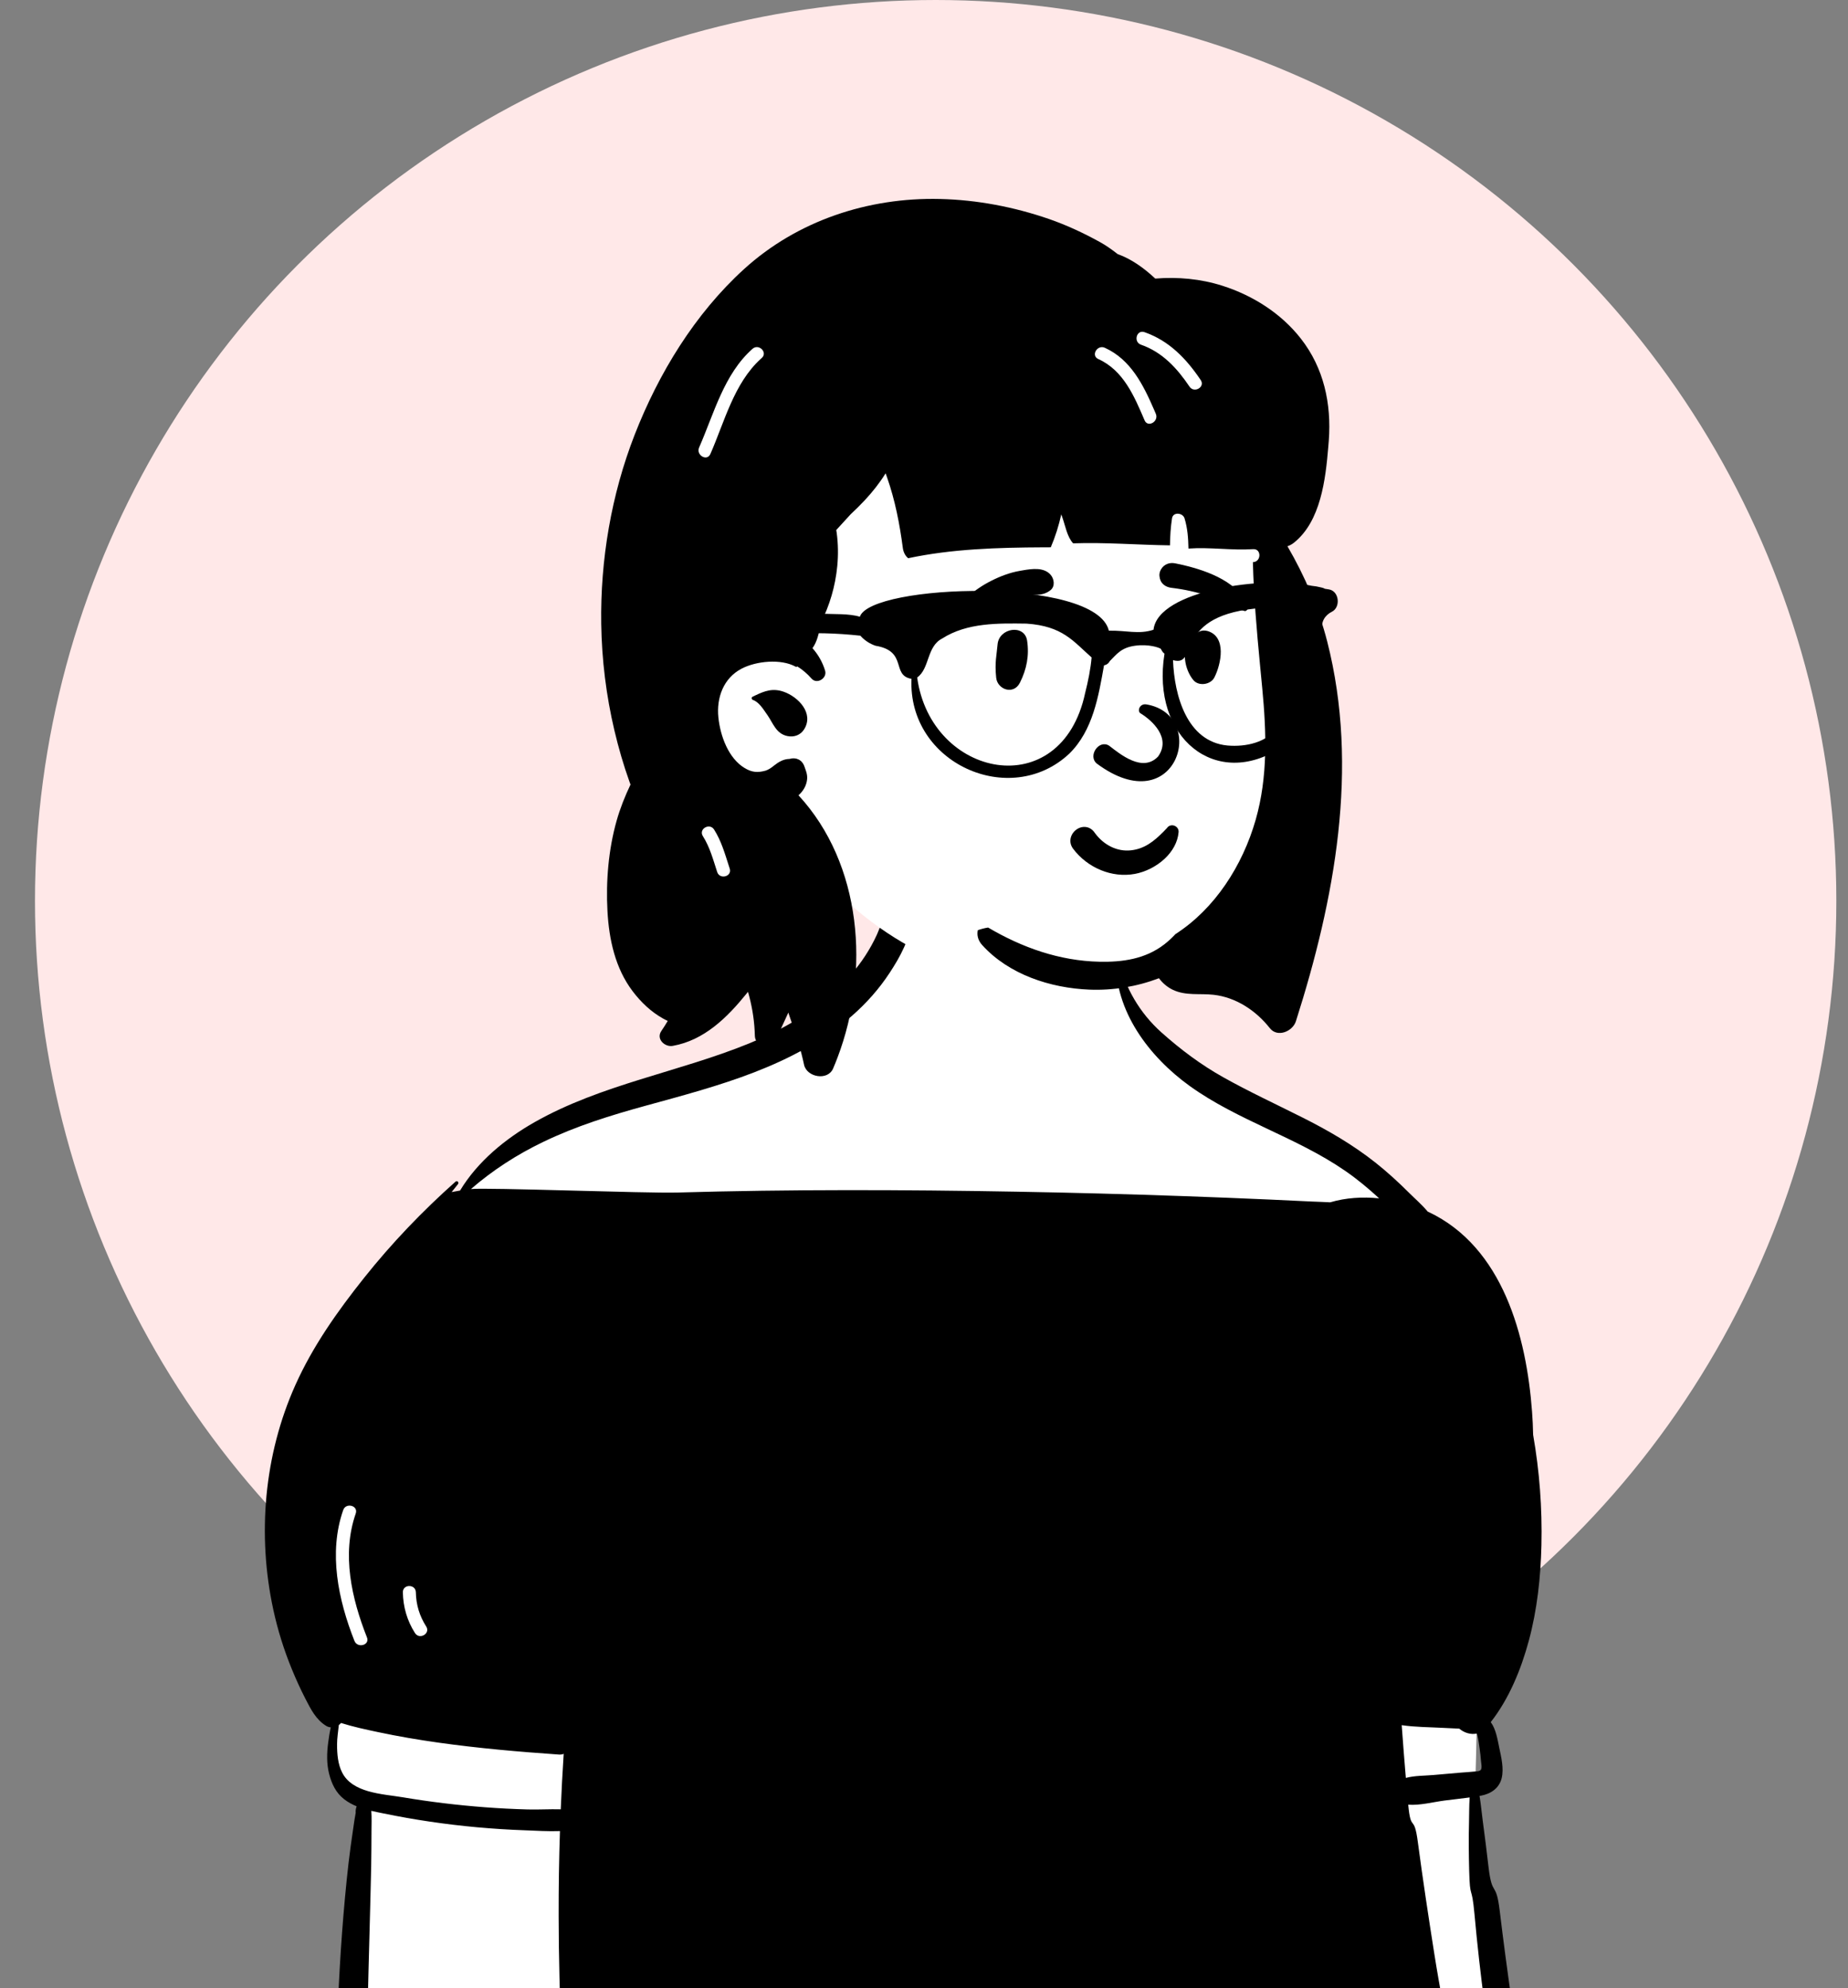 <svg width="317" height="341" viewBox="0 0 317 341" fill="none" xmlns="http://www.w3.org/2000/svg">
<rect x="0" y="0" width="317" height="341" fill="#808080" stroke="none"/>
<circle cx="160.5" cy="154.5" r="154.5" fill="#FFE8E8"/>
<g clip-path="url(#clip0)">
<path fill-rule="evenodd" clip-rule="evenodd" d="M254.343 338.16C253.667 331.877 253.25 325.551 253.011 319.237C252.772 312.931 253.084 306.547 253.222 300.238C253.501 287.405 253.955 274.54 252.934 261.726C251.969 249.616 249.753 237.59 246.256 225.953C244.553 220.286 242.758 214.391 239.957 209.155C237.141 203.89 232.68 200.384 227.78 197.169C222.562 193.746 217.387 190.258 212.19 186.804C207.828 183.904 199.977 180.528 196.398 176.651C192.632 172.572 191.924 162.46 189.416 157.627C186.973 152.92 180.059 149.85 174.735 149.85C165.923 149.85 159.246 149.399 152 157.554C148.385 161.623 151.262 165.736 147.472 169.641C143.988 173.232 135.079 176.921 130.589 179.005C125.211 181.5 119.697 183.703 114.103 185.665C108.397 187.667 102.547 189.159 96.809 191.048C91.309 192.859 84.127 200.324 79.857 204.273C75.888 207.945 74.902 207.534 71.885 211.995C65.261 221.784 58.631 231.686 53.356 242.286C50.729 247.565 48.185 253.119 47.232 258.983C46.215 265.237 47.224 271.28 48.873 277.336C50.551 283.498 55.881 289.365 57.617 295.511C58.417 298.344 55.67 301.435 56.934 304.105C57.565 305.438 58.359 306.624 59.264 307.786C59.961 308.681 62.68 308.483 63.031 309.578C63.387 310.685 61.42 312.98 61.391 314.126C61.349 315.764 61.284 317.403 61.23 319.041L60.913 328.729C60.704 335.095 60.495 341.461 60.286 347.827C60.218 349.905 60.118 351.936 60.617 353.908C60.437 353.741 60.266 353.559 60.11 353.356C59.653 352.759 58.684 353.265 59.072 353.963C59.719 355.127 60.65 355.947 61.743 356.536C63.014 358.41 255.442 362.595 256.389 357.117C256.92 354.043 255.953 350.752 255.567 347.697C255.164 344.516 254.686 341.349 254.343 338.16Z" fill="white"/>
<path fill-rule="evenodd" clip-rule="evenodd" d="M58.872 258.994C59.343 257.645 61.496 258.229 61.022 259.586C58.585 266.57 60.314 274.169 62.948 280.835C63.477 282.173 61.32 282.747 60.798 281.428C58.027 274.416 56.312 266.327 58.872 258.994ZM75.213 298.882C82.085 299.849 88.964 300.446 95.885 300.928C96.194 300.951 96.461 300.904 96.693 300.803C96.487 303.973 96.319 307.146 96.188 310.319C94.301 310.266 92.376 310.392 90.505 310.341C88.061 310.274 85.62 310.152 83.181 309.965C78.46 309.608 73.746 309.039 69.078 308.253C67.333 307.96 65.118 307.782 63.13 307.202C61.252 306.653 59.58 305.744 58.702 304.032C57.955 302.582 57.818 300.806 57.818 299.203C57.818 298.098 58.008 296.978 58.122 295.865C58.264 295.765 58.392 295.645 58.495 295.511C60.569 296.166 62.721 296.626 64.828 297.072C68.259 297.803 71.74 298.394 75.213 298.882ZM71.336 273.102C71.374 275.233 71.963 277.169 73.11 278.963C73.886 280.177 71.956 281.294 71.185 280.089C69.835 277.976 69.151 275.605 69.106 273.102C69.081 271.663 71.31 271.668 71.336 273.102ZM247.517 296.35C248.447 296.402 249.384 296.434 250.317 296.484C251.141 297.188 252.281 297.549 253.322 297.325C253.357 297.415 253.39 297.516 253.42 297.633C253.604 298.349 253.696 299.119 253.802 299.849C253.908 300.569 253.988 301.294 254.044 302.019C254.072 302.384 254.248 303.209 254.025 303.527C253.824 303.814 253.381 303.789 253.074 303.825C252.249 303.915 251.413 303.957 250.583 304.026C249.014 304.163 247.444 304.299 245.878 304.436C244.342 304.57 242.656 304.528 241.154 304.933C240.897 301.918 240.663 298.905 240.446 295.887C242.773 296.231 245.206 296.222 247.517 296.35ZM52.386 291.351C53.322 293.161 54.187 294.939 55.979 296.027C56.213 296.166 56.475 296.242 56.742 296.261C56.542 297.123 56.416 298.004 56.305 298.818C56.059 300.611 56.007 302.465 56.455 304.233C56.893 305.953 57.617 307.489 59.039 308.591C59.699 309.104 60.421 309.494 61.179 309.803C61.051 310.163 60.976 310.52 61.015 310.913C60.834 311.825 60.714 312.754 60.583 313.643C60.296 315.617 60.009 317.594 59.783 319.579C59.331 323.527 58.977 327.475 58.679 331.437C58.381 335.388 58.166 339.345 57.988 343.304C57.896 345.328 57.815 347.352 57.74 349.379C57.665 351.462 57.328 353.592 58.247 355.525C58.989 357.086 61.494 356.996 62.264 355.525C63.239 353.653 62.952 351.431 62.977 349.379C63.002 347.447 63.036 345.512 63.077 343.58C63.161 339.623 63.284 335.669 63.381 331.713C63.476 327.852 63.593 323.992 63.671 320.131C63.71 318.109 63.713 316.088 63.724 314.066C63.73 312.946 63.777 311.75 63.693 310.581C64.39 310.746 65.092 310.885 65.786 311.027C71.085 312.115 76.439 312.907 81.826 313.397C84.532 313.643 87.247 313.816 89.962 313.913C91.957 313.986 94.025 314.125 96.052 314.05C95.893 318.89 95.82 323.733 95.829 328.577C95.834 332.07 95.882 335.564 95.968 339.057C96.015 340.895 96.054 342.732 96.11 344.569C96.135 345.395 96.135 346.228 96.191 347.051C96.208 347.307 96.244 347.556 96.291 347.801C96.107 348.323 95.954 348.838 95.829 349.321C95.216 351.663 95.216 353.913 95.489 356.299C95.723 358.324 97.426 360.2 99.675 359.489C100.04 359.375 100.405 359.255 100.767 359.132C104.078 359.509 107.409 359.595 110.768 359.659C115.676 359.754 120.587 359.785 125.497 359.81C135.13 359.86 144.765 359.885 154.4 359.913C173.762 359.969 193.124 360.022 212.486 360.077C217.859 360.094 223.233 360.108 228.606 360.125C231.388 360.133 234.164 360.136 236.943 360.242C238.239 360.292 239.537 360.362 240.833 360.382C242.336 360.407 243.665 359.974 245.101 359.581C245.912 359.355 246.232 358.541 246.059 357.853C247.358 358.162 248.933 357.504 249.376 356.04C249.699 354.978 249.579 353.826 249.097 352.842V352.839C248.166 346.959 246.985 341.106 246.057 335.223C245.039 328.78 244.061 322.323 243.2 315.854C242.553 310.969 242.021 314.432 241.561 309.525C243.565 309.681 245.831 309.07 247.815 308.811C249.239 308.627 250.675 308.479 252.102 308.284C251.996 309.722 252.027 311.189 251.988 312.569C251.912 315.31 251.946 318.04 252.015 320.781C252.149 326.07 252.447 322.992 252.924 328.258C253.406 333.564 253.997 338.851 254.713 344.132C255.081 346.85 255.474 349.566 255.889 352.279C256.082 353.545 256.28 354.808 256.483 356.074C256.726 357.565 256.804 358.979 257.921 360.1C258.771 360.95 260.508 360.878 261.071 359.693C261.784 358.195 261.461 356.913 261.196 355.34C260.982 354.077 260.775 352.814 260.572 351.551C260.137 348.844 259.725 346.134 259.337 343.421C258.59 338.193 257.885 332.957 257.255 327.715C256.62 322.431 255.962 325.518 255.338 320.234C255.023 317.568 254.708 314.909 254.34 312.252C254.153 310.885 254.036 309.43 253.791 308.022C253.869 308.011 253.947 307.997 254.025 307.983C255.719 307.673 257.166 306.717 257.592 304.971C257.999 303.301 257.514 301.38 257.172 299.741C256.879 298.345 256.614 296.562 255.716 295.366C258.882 291.331 260.941 286.255 262.255 281.374C263.686 276.056 264.285 270.506 264.412 265.011C264.559 258.645 264.079 252.316 262.989 246.091C262.963 244.772 262.902 243.454 262.804 242.137C261.846 229.211 257.821 213.912 245.062 207.872C245.011 207.848 244.958 207.825 244.905 207.803C243.905 206.607 242.656 205.53 241.647 204.524C239.861 202.739 237.993 201.033 236.015 199.46C232.096 196.346 227.798 193.859 223.33 191.62C218.813 189.353 214.228 187.226 209.813 184.753C205.967 182.595 202.505 179.996 199.219 177.063C195.526 173.764 192.898 169.317 191.867 164.463C191.814 164.21 191.438 164.279 191.432 164.522C191.162 173.419 197.165 181.281 204.074 186.256C212.335 192.197 222.31 195.01 230.688 200.771C232.77 202.202 234.719 203.816 236.572 205.53C233.732 205.24 230.842 205.424 228.18 206.211C227.132 206.147 226.079 206.127 225.028 206.077C222.625 205.957 220.22 205.846 217.815 205.739C212.912 205.522 208.007 205.324 203.102 205.151C193.478 204.811 183.851 204.554 174.224 204.385C154.879 204.041 135.509 203.975 116.166 204.535C110.921 204.686 83.34 203.64 80.787 203.935C84.541 200.684 88.66 198.03 93.189 195.847C98.856 193.123 104.711 191.305 110.762 189.643C123.223 186.222 136.164 182.924 146.136 174.233C148.614 172.072 150.816 169.588 152.619 166.836C154.341 164.21 156.256 160.847 156.303 157.643C156.337 155.368 153.171 154.54 152.045 156.489C151.345 157.696 150.999 159.02 150.428 160.286C149.86 161.541 149.185 162.751 148.435 163.908C146.961 166.184 145.133 168.213 143.143 170.045C138.901 173.954 133.761 176.817 128.443 178.984C116.37 183.899 103.164 185.974 91.723 192.454C86.718 195.289 81.927 199.201 78.919 204.192C78.434 204.268 77.952 204.357 77.47 204.457C77.829 204.002 78.192 203.548 78.557 203.096C78.797 202.801 78.426 202.411 78.133 202.672C72.445 207.736 67.205 213.203 62.456 219.165C57.913 224.869 53.676 230.847 50.678 237.528C45.287 249.528 44.1 263.254 46.884 276.086C47.642 279.582 48.713 283.006 50.075 286.316C50.778 288.025 51.539 289.709 52.386 291.351Z" fill="black"/>
<path fill-rule="evenodd" clip-rule="evenodd" d="M175.191 41.074C191.016 41.074 210.837 59.134 216.638 66.819C221.515 73.28 220.825 106.566 220.825 126.311C220.825 130.44 218.959 138.256 218.282 142.206C215.8 156.681 204.985 168.821 183.58 168.821C166.152 168.821 152.74 163.298 139.77 149.173C136.811 145.951 122.36 157.487 119.405 153.333C111.685 153.333 105.231 81.18 120.387 59.539C135.543 37.897 159.366 41.074 175.191 41.074Z" fill="white"/>
<path fill-rule="evenodd" clip-rule="evenodd" d="M127.627 46.157C136.771 37.834 148.954 33.83 161.245 34.126C167.611 34.279 173.954 35.492 179.966 37.569C182.973 38.612 185.886 39.972 188.67 41.511C189.673 42.065 190.598 42.713 191.489 43.402L191.711 43.575H191.714C194.102 44.434 196.234 45.975 198.168 47.779C202.045 47.47 205.953 47.818 209.702 49.015C214.919 50.682 219.749 53.735 223.141 58.071C227.092 63.118 228.405 69.241 227.937 75.561L227.85 76.635C227.387 82.218 226.557 89.4 221.976 93.068C221.628 93.347 221.243 93.559 220.844 93.687C223.796 98.745 226.218 104.36 227.667 110.031C233.2 131.693 228.946 154.283 222.294 175.161C221.747 176.881 219.147 178.024 217.823 176.343C215.46 173.338 212.026 171.046 208.163 170.616C205.78 170.351 203.408 170.831 201.156 169.749C200.273 169.323 199.42 168.625 198.807 167.778C195.005 169.219 190.911 169.9 186.85 169.732C180.186 169.459 173.062 167.151 168.477 162.087C167.742 161.274 167.555 160.362 167.725 159.539C168.3 159.334 168.89 159.181 169.498 159.086C175.312 162.513 181.721 164.804 188.608 164.948C192.588 165.031 196.47 164.474 199.697 161.988C200.395 161.45 201.037 160.854 201.631 160.214C208.377 155.872 213.134 148.498 215.396 140.599C217.503 133.232 217.243 125.562 216.519 118.006L216.136 114.018C215.579 108.166 215.062 102.297 214.917 96.419L214.961 96.417C216.386 96.325 216.396 94.094 214.961 94.187C211.249 94.427 207.565 93.818 203.864 94.083C203.833 92.333 203.707 90.591 203.193 88.903C202.9 87.938 201.221 87.748 201.043 88.903C200.805 90.448 200.718 91.984 200.692 93.535C195.154 93.462 189.621 92.995 184.082 93.187C183.06 92.097 182.735 90.164 182.257 88.819C182.187 88.621 182.118 88.426 182.045 88.228C181.625 90.149 181.03 92.029 180.247 93.869L178.888 93.874C171.18 93.91 163.316 94.14 155.789 95.741C155.266 95.34 154.955 94.639 154.871 94.002C154.325 89.86 153.546 85.828 152.165 81.881L151.967 81.324C151.951 81.278 151.934 81.229 151.916 81.177C150.899 82.82 149.685 84.352 148.36 85.778C147.58 86.618 146.762 87.422 145.922 88.203C145.106 89.109 144.263 90.002 143.446 90.911C143.478 91.076 143.506 91.244 143.528 91.415C143.778 93.301 143.804 95.214 143.621 97.108C143.29 100.531 142.324 103.829 140.772 106.881L140.723 107.186C140.487 108.616 140.152 110.094 139.369 111.171C140.346 112.266 141.099 113.574 141.536 115.028C141.924 116.322 140.134 117.443 139.206 116.384C138.469 115.543 137.65 114.847 136.75 114.291C136.694 114.369 136.591 114.406 136.476 114.342C133.97 112.951 129.714 113.372 127.212 114.682C124.098 116.311 122.883 119.654 123.229 123.041C123.56 126.278 124.976 130.062 127.722 131.721C128.981 132.482 129.962 132.546 131.3 132.181C131.728 132.065 132.258 131.708 132.486 131.531L132.71 131.352C133.587 130.658 134.404 130.183 135.439 130.165C136.498 129.835 137.562 130.293 137.967 131.404L137.992 131.476C138.182 132.042 138.527 132.753 138.452 133.617C138.374 134.543 137.95 135.385 137.318 136.062C137.209 136.179 137.092 136.296 136.972 136.405C147.87 148.207 149.269 166.598 143.681 181.342C143.438 181.989 143.179 182.628 142.909 183.261C141.975 185.43 138.379 184.758 137.922 182.608C137.786 181.964 137.635 181.323 137.471 180.687C137.169 179.512 136.822 178.349 136.432 177.202L136.284 176.773C135.952 175.825 135.643 174.868 135.308 173.92L135.275 173.812C135.262 173.769 135.248 173.72 135.233 173.664L134.667 174.899L132.947 178.627C132.143 180.366 129.586 179.421 129.491 177.745L129.489 177.687C129.48 177.378 129.469 177.071 129.45 176.767C129.327 174.489 128.934 172.275 128.31 170.109L128.084 170.389C124.73 174.537 120.794 178.425 115.394 179.382C114.04 179.622 112.507 178.206 113.438 176.837C113.822 176.271 114.193 175.691 114.544 175.102C114.24 174.96 113.953 174.812 113.688 174.662C111.64 173.51 109.934 171.871 108.524 170.011C105.533 166.069 104.463 161.106 104.201 156.249C103.922 151.116 104.374 145.704 105.776 140.752C106.383 138.611 107.206 136.556 108.156 134.562C108.089 134.384 108.025 134.205 107.961 134.027C106.935 131.166 106.094 128.241 105.394 125.283C103.984 119.311 103.226 113.149 103.134 107.012C102.966 96.018 104.862 84.849 108.856 74.596C112.981 64.023 119.185 53.838 127.627 46.157ZM122.491 142.277C121.733 141.084 119.838 142.159 120.541 143.36L120.567 143.403C121.769 145.296 122.332 147.449 123.023 149.56C123.466 150.918 125.621 150.338 125.172 148.966L125.023 148.508C124.335 146.367 123.708 144.192 122.491 142.277ZM129.087 119.503L129.59 119.259C131.178 118.502 132.568 117.985 134.444 118.647C136.955 119.531 139.645 122.344 137.947 125.074C137.323 126.08 136.214 126.482 135.071 126.245C133.144 125.845 132.647 124.11 131.67 122.685L131.501 122.444C130.905 121.582 130.152 120.39 129.159 120.052C128.934 119.974 128.839 119.623 129.087 119.503ZM130.503 61.548L130.665 61.403C131.744 60.449 130.161 58.876 129.088 59.824C124.177 64.166 122.471 70.96 119.924 76.751C119.352 78.054 121.273 79.191 121.85 77.878C124.28 72.352 125.893 65.742 130.503 61.548ZM189.517 59.649C188.234 59.07 187.112 60.938 188.345 61.553L188.391 61.575C192.728 63.535 194.573 67.974 196.34 72.095C196.903 73.411 198.824 72.276 198.266 70.972L197.947 70.232C196.104 65.985 193.953 61.657 189.517 59.649ZM196.315 56.967C194.954 56.495 194.372 58.648 195.721 59.119C199.397 60.399 201.919 63.159 204.046 66.315C204.843 67.498 206.775 66.382 205.969 65.189C203.5 61.525 200.568 58.45 196.315 56.967Z" fill="black"/>
<path fill-rule="evenodd" clip-rule="evenodd" d="M188.85 149.243C186.976 148.478 185.305 147.203 184.083 145.574C183.658 145.007 183.547 144.409 183.637 143.862C183.737 143.247 184.101 142.689 184.597 142.315C185.094 141.94 185.717 141.755 186.319 141.85C186.842 141.932 187.362 142.218 187.774 142.812L187.86 142.931C188.587 143.914 189.534 144.721 190.612 145.241C191.652 145.742 192.815 145.976 194.019 145.84C196.311 145.581 197.891 144.341 199.57 142.657C199.778 142.445 199.986 142.225 200.195 142.003C200.328 141.801 200.511 141.671 200.715 141.603C200.941 141.527 201.197 141.531 201.431 141.613C201.657 141.692 201.859 141.842 201.994 142.04C202.123 142.23 202.196 142.463 202.172 142.732C202.019 144.477 201.106 146.034 199.811 147.257C198.372 148.616 196.465 149.555 194.669 149.885C192.691 150.248 190.675 149.988 188.85 149.243ZM195.603 122.32C197.707 123.6 200.914 126.584 198.65 129.757C195.985 132.555 192.148 129.347 190.257 127.896C188.504 126.772 186.534 129.664 188.16 130.976C201.824 141.096 207.369 122.655 196.667 120.816C195.489 120.613 195.051 121.924 195.603 122.32ZM171.117 110.548C171.35 107.661 175.746 107.005 176.183 109.862C176.575 112.422 176.114 114.773 174.961 117.078C173.86 119.279 171.093 118.252 170.883 116.247C170.603 113.56 170.973 112.344 171.117 110.548ZM204.58 109.27C205.193 108.467 206.078 107.919 207.138 108.228C210.451 109.197 209.475 113.901 208.311 116.191C207.679 117.435 205.636 117.75 204.713 116.655C203.208 114.87 202.487 111.304 204.4 109.545C204.452 109.454 204.51 109.362 204.58 109.27ZM174.915 97.913L175.438 97.822C177.057 97.541 179.069 97.272 180.214 98.574C180.822 99.264 181.031 100.548 180.214 101.208C178.779 102.371 177.191 101.921 175.47 102.019C174.052 102.1 172.689 102.335 171.323 102.726C168.327 103.583 165.885 105.147 163.325 106.864C162.99 107.09 162.647 106.66 162.807 106.346C164.284 103.451 167.148 101.073 170.016 99.623C171.546 98.849 173.221 98.207 174.915 97.913ZM201.561 96.616L201.961 96.698C206.32 97.61 211.982 99.43 214.046 103.713C214.124 104.318 214.041 104.448 213.974 104.533L213.951 104.561C213.896 104.633 213.851 104.733 213.589 104.816C213.516 104.798 213.442 104.78 213.368 104.76C212.422 104.512 211.674 104.171 210.949 103.816L210.163 103.429C209.252 102.982 208.332 102.551 207.358 102.233C205.278 101.554 203.139 101.076 200.966 100.821C200.495 100.766 200.042 100.607 199.684 100.334C199.345 100.076 199.085 99.718 198.967 99.242C198.814 98.626 198.858 98.159 199.188 97.604C199.437 97.187 199.792 96.897 200.2 96.731C200.616 96.562 201.09 96.522 201.561 96.616Z" fill="black"/>
<path fill-rule="evenodd" clip-rule="evenodd" d="M219.104 124.816C217.228 127.337 213.749 128.141 210.54 127.863C203.62 127.197 201.441 119.334 201.215 113.222C205.855 114.528 200.822 105.279 216.686 104.262C222.278 103.796 220.737 107.174 223.207 109.643C223.157 114.824 222.295 120.454 219.104 124.816ZM186.141 118.862C182.055 138.004 159.681 133.451 157.331 116.196C159.501 114.663 158.929 110.88 161.625 109.509C165.899 106.777 171.24 106.894 176.093 106.958C182.296 107.385 184.063 109.955 187.25 112.759C187.096 114.633 186.654 116.853 186.141 118.862ZM227.968 101.092C227.738 101.053 227.509 101.017 227.279 100.984C227.1 100.882 226.889 100.804 226.645 100.756C226.086 100.614 225.531 100.519 224.977 100.467C217.025 98.677 198.628 101.219 197.869 108.008C195.336 108.853 193.145 108.096 190.21 108.171C187.976 98.829 149.351 100.148 147.494 105.78C147.487 105.778 147.48 105.777 147.472 105.774C145.688 105.222 143.056 105.355 141.013 105.267C136.651 105.176 132.284 105.565 128.016 106.485C120.024 107.756 109.117 109.243 114.675 119.227C114.676 119.229 114.677 119.231 114.679 119.233L114.679 119.232C115.637 120.214 117.263 119.423 117.323 118.093C115.455 113.364 119.676 112.796 122.923 111.436C131.004 108.532 139.231 108.13 147.588 109.028C148.217 109.768 149.171 110.414 150.179 110.752C155.767 111.68 152.822 115.827 156.354 116.43C155.706 130.884 173.248 138.774 183.412 129.272C187.471 125.303 188.438 119.423 189.379 114.123C189.876 114.011 190.193 113.739 190.377 113.379C191.574 112.184 192.326 111.08 194.692 110.752C197.058 110.424 198.879 111.082 199.125 111.284C199.188 111.409 199.254 111.535 199.332 111.66C199.44 111.847 199.587 111.996 199.754 112.114C197.418 126.508 208.588 135.611 219.864 128.145C224.764 123.534 225.799 116.475 226.004 110.174C226.668 109.773 227.088 108.996 226.859 108.019C226.542 106.673 227.285 105.507 228.468 104.921C230.006 104.161 229.734 101.384 227.968 101.092Z" fill="black"/>
</g>
<defs>
<clipPath id="clip0">
<rect width="316.615" height="343" fill="white" transform="translate(0 13)"/>
</clipPath>
</defs>
</svg>
